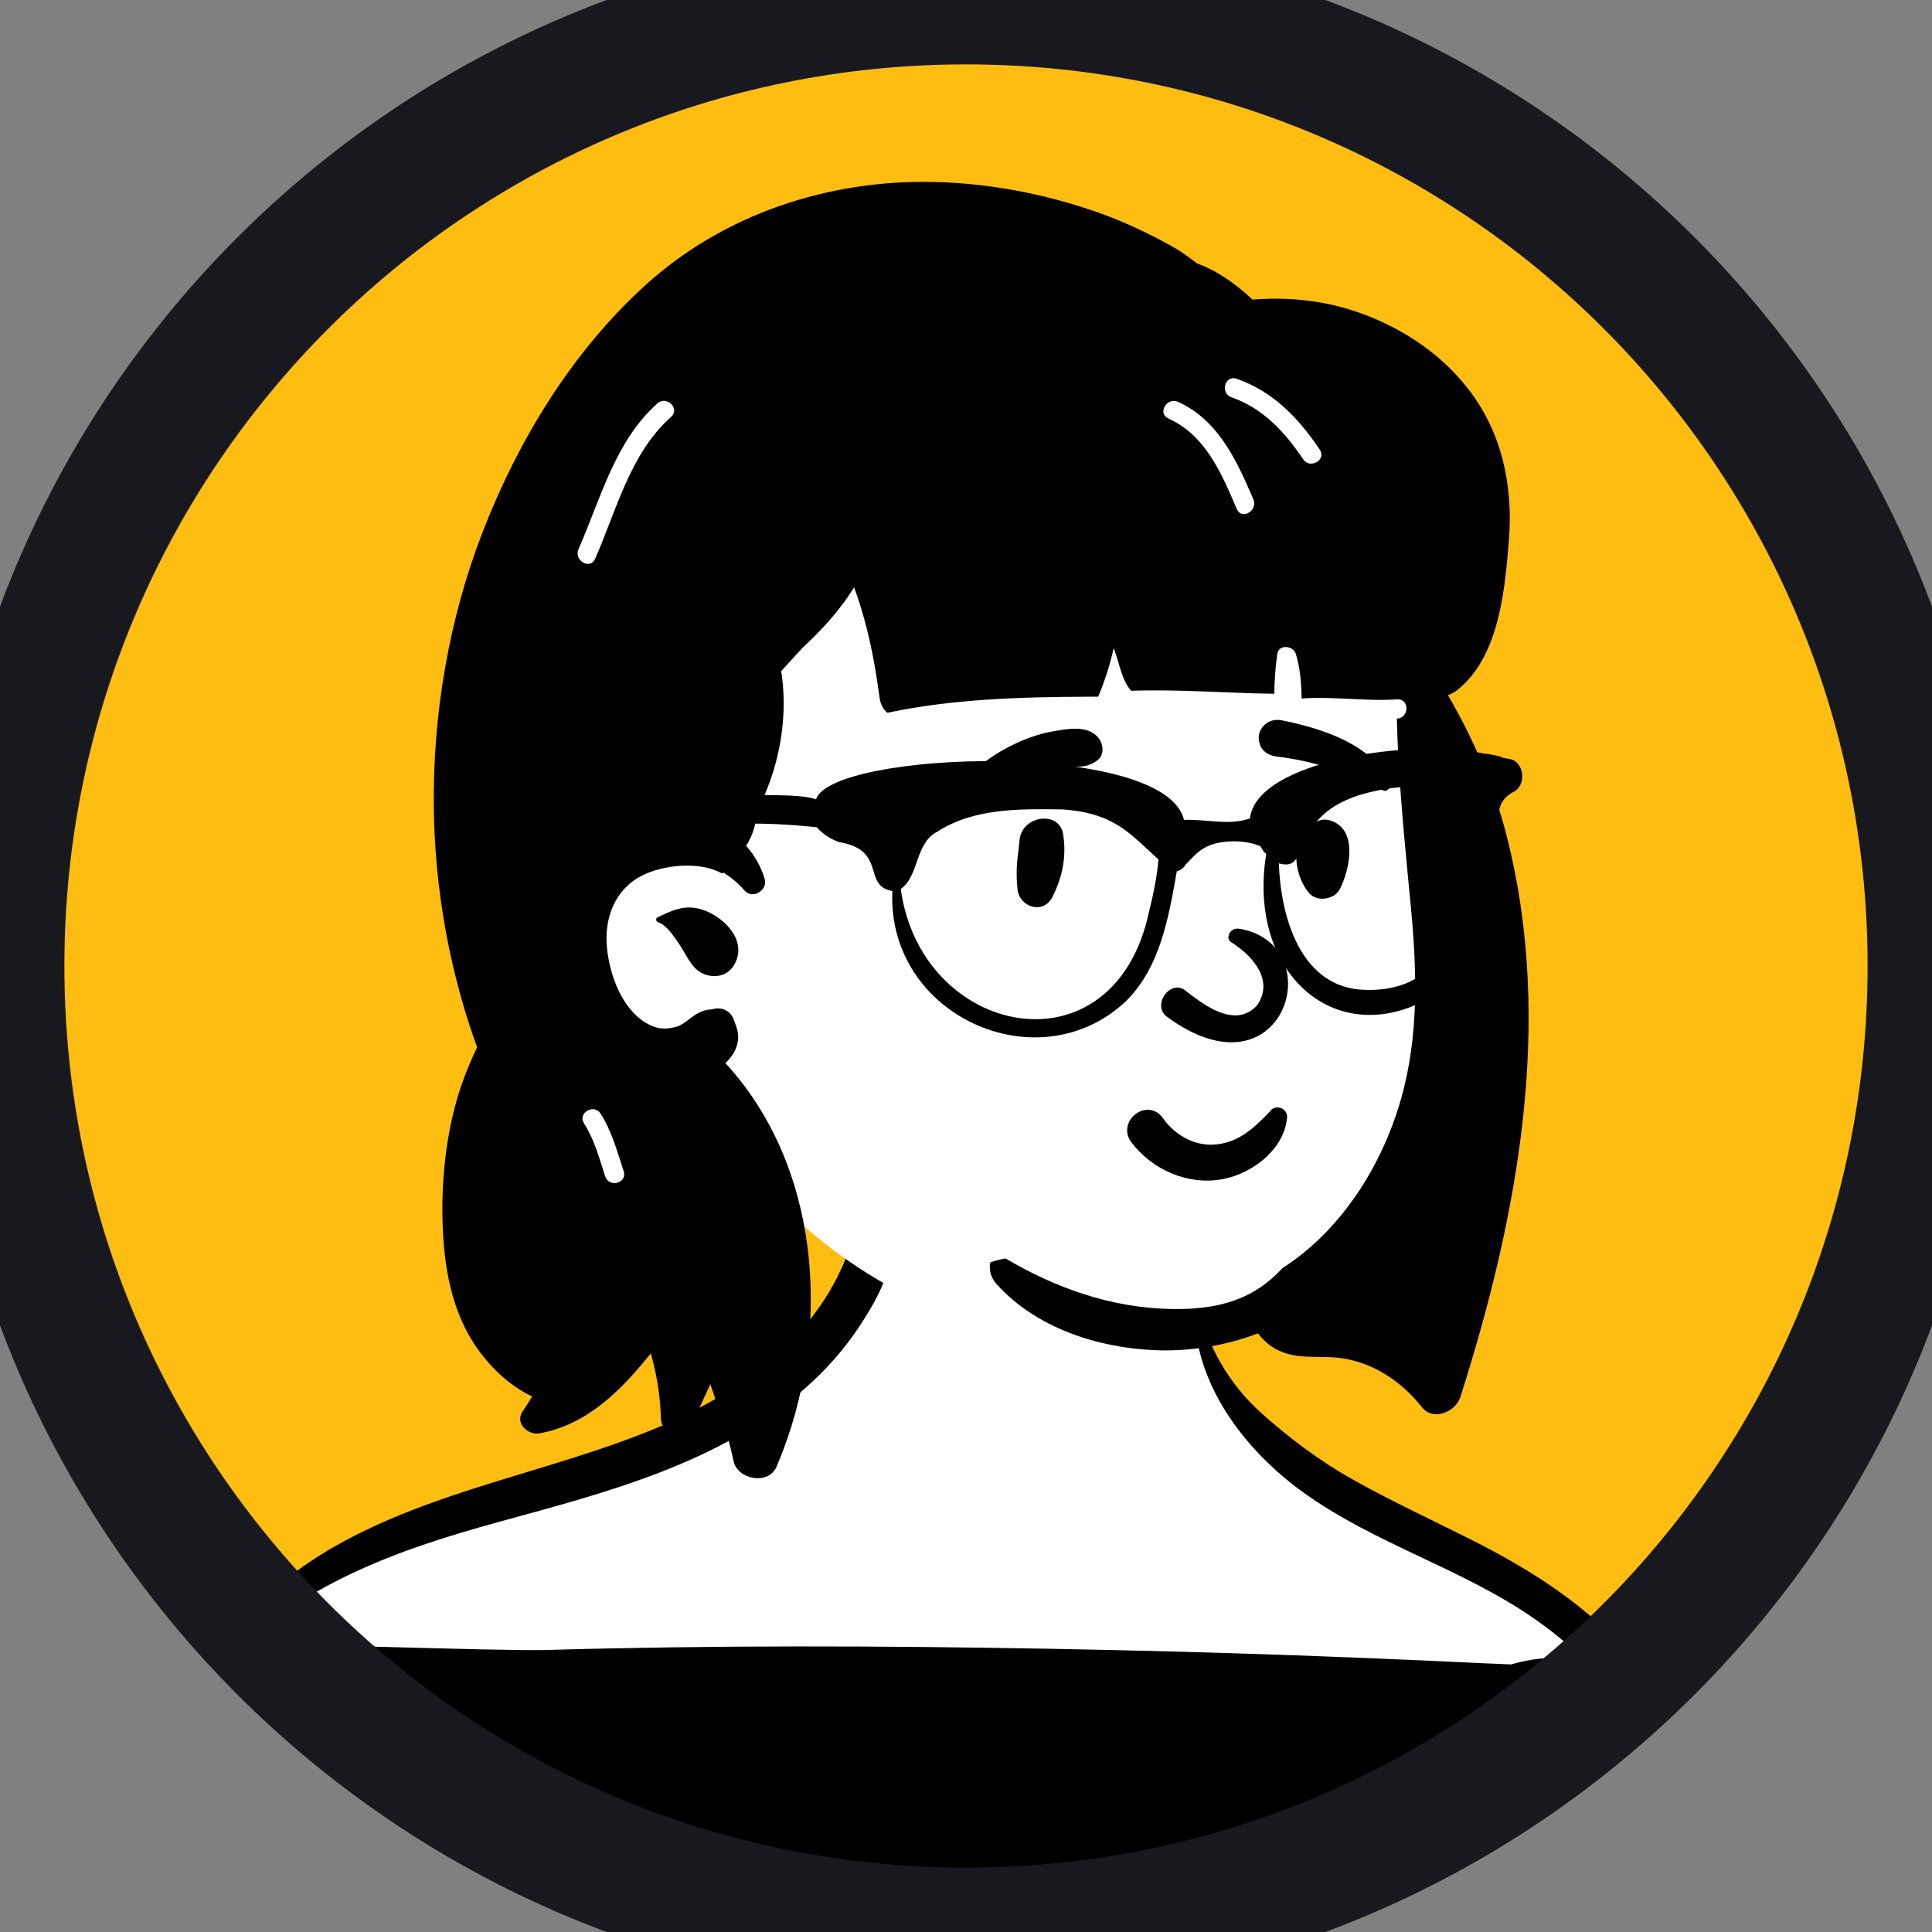 <svg width="60" height="60" viewBox="0 0 60 60" fill="none" xmlns="http://www.w3.org/2000/svg">
<rect x="0" y="0" width="60" height="60" fill="#808080" stroke="none"/>
<g clip-path="url(#clip0_1160_2295)">
<path d="M0 30C0 13.431 13.431 0 30 0V0C46.569 0 60 13.431 60 30V30C60 46.569 46.569 60 30 60V60C13.431 60 0 46.569 0 30V30Z" fill="#FFBD12"/>
<path fill-rule="evenodd" clip-rule="evenodd" d="M53.928 86.992C53.747 85.311 53.636 83.618 53.572 81.929C53.508 80.242 53.591 78.534 53.628 76.846C53.703 73.413 53.824 69.971 53.551 66.543C53.293 63.303 52.7 60.086 51.764 56.972C51.309 55.456 50.829 53.879 50.08 52.478C49.326 51.07 48.133 50.132 46.822 49.272C45.426 48.356 44.041 47.423 42.651 46.499C41.484 45.723 39.383 44.82 38.426 43.782C37.418 42.691 37.229 39.986 36.558 38.693C35.904 37.434 34.054 36.612 32.63 36.612C30.273 36.612 28.486 36.492 26.548 38.673C25.581 39.762 26.35 40.862 25.336 41.907C24.404 42.868 22.021 43.855 20.819 44.412C19.381 45.08 17.905 45.669 16.409 46.194C14.882 46.73 13.317 47.129 11.782 47.634C10.311 48.119 8.389 50.116 7.247 51.172C6.185 52.155 5.921 52.045 5.114 53.238C3.342 55.857 1.568 58.506 0.157 61.342C-0.546 62.755 -1.226 64.24 -1.481 65.809C-1.753 67.482 -1.484 69.099 -1.043 70.719C-0.594 72.368 0.832 73.937 1.297 75.582C1.511 76.34 0.776 77.167 1.114 77.881C1.283 78.237 1.496 78.555 1.738 78.866C1.924 79.105 2.651 79.052 2.745 79.345C2.841 79.641 2.314 80.255 2.307 80.562C2.295 81 2.278 81.439 2.264 81.877L2.179 84.469C2.123 86.172 2.067 87.875 2.011 89.578C1.993 90.134 1.966 90.677 2.099 91.205C2.051 91.16 2.006 91.112 1.964 91.057C1.842 90.897 1.582 91.033 1.686 91.219C1.859 91.531 2.108 91.75 2.401 91.908C2.741 92.409 54.222 93.529 54.475 92.063C54.618 91.241 54.359 90.361 54.256 89.543C54.148 88.692 54.02 87.845 53.928 86.992Z" fill="white"/>
<path fill-rule="evenodd" clip-rule="evenodd" d="M1.633 65.812C1.759 65.451 2.335 65.607 2.208 65.971C1.556 67.839 2.018 69.872 2.723 71.656C2.865 72.013 2.288 72.167 2.148 71.814C1.407 69.938 0.948 67.774 1.633 65.812M6.004 76.484C7.843 76.742 9.684 76.902 11.535 77.031C11.618 77.037 11.689 77.025 11.751 76.998C11.696 77.846 11.651 78.695 11.616 79.543C11.111 79.529 10.596 79.563 10.096 79.549C9.442 79.531 8.789 79.499 8.136 79.449C6.873 79.353 5.612 79.201 4.363 78.991C3.897 78.912 3.304 78.865 2.772 78.71C2.27 78.563 1.822 78.319 1.587 77.861C1.387 77.474 1.351 76.998 1.351 76.57C1.351 76.274 1.402 75.974 1.432 75.677C1.47 75.65 1.504 75.618 1.532 75.582C2.087 75.757 2.662 75.88 3.226 75.999C4.144 76.195 5.075 76.353 6.004 76.484M4.967 69.587C4.978 70.157 5.135 70.674 5.442 71.154C5.65 71.479 5.133 71.778 4.927 71.456C4.566 70.891 4.383 70.256 4.371 69.587C4.364 69.202 4.961 69.203 4.967 69.587M52.102 75.806C52.351 75.82 52.602 75.829 52.851 75.842C53.072 76.03 53.377 76.127 53.655 76.067C53.665 76.091 53.673 76.118 53.681 76.149C53.73 76.341 53.755 76.547 53.783 76.742C53.812 76.935 53.833 77.129 53.848 77.323C53.856 77.421 53.903 77.641 53.843 77.726C53.789 77.803 53.671 77.796 53.589 77.806C53.368 77.83 53.144 77.841 52.922 77.86C52.502 77.896 52.083 77.933 51.664 77.969C51.253 78.005 50.802 77.994 50.4 78.102C50.331 77.296 50.269 76.49 50.21 75.683C50.833 75.774 51.484 75.772 52.102 75.806M-0.102 74.469C0.148 74.953 0.379 75.429 0.859 75.72C0.921 75.757 0.991 75.777 1.063 75.782C1.009 76.013 0.976 76.249 0.946 76.466C0.88 76.946 0.866 77.442 0.986 77.915C1.103 78.375 1.297 78.786 1.677 79.081C1.854 79.218 2.047 79.323 2.25 79.405C2.216 79.502 2.196 79.597 2.206 79.702C2.158 79.946 2.126 80.195 2.091 80.433C2.014 80.961 1.937 81.49 1.877 82.021C1.756 83.077 1.661 84.133 1.581 85.193C1.501 86.25 1.444 87.309 1.396 88.368C1.372 88.91 1.35 89.451 1.33 89.993C1.31 90.551 1.22 91.121 1.466 91.638C1.664 92.055 2.334 92.031 2.54 91.638C2.801 91.137 2.724 90.542 2.731 89.993C2.738 89.476 2.747 88.959 2.758 88.442C2.78 87.383 2.813 86.326 2.839 85.267C2.865 84.234 2.896 83.201 2.917 82.168C2.927 81.628 2.928 81.087 2.931 80.546C2.932 80.246 2.945 79.926 2.923 79.614C3.109 79.658 3.297 79.695 3.483 79.733C4.9 80.024 6.333 80.236 7.774 80.367C8.498 80.433 9.224 80.479 9.95 80.505C10.484 80.524 11.038 80.562 11.58 80.542C11.537 81.837 11.518 83.132 11.52 84.428C11.521 85.362 11.534 86.297 11.557 87.232C11.57 87.723 11.58 88.215 11.595 88.707C11.602 88.927 11.602 89.15 11.617 89.371C11.621 89.439 11.631 89.506 11.644 89.571C11.595 89.711 11.554 89.849 11.52 89.978C11.356 90.604 11.356 91.206 11.429 91.845C11.492 92.386 11.947 92.888 12.549 92.698C12.647 92.668 12.744 92.635 12.841 92.603C13.727 92.703 14.618 92.727 15.517 92.744C16.83 92.769 18.144 92.777 19.457 92.784C22.034 92.797 24.612 92.804 27.19 92.811C32.37 92.826 37.55 92.841 42.73 92.856C44.168 92.86 45.605 92.864 47.043 92.868C47.787 92.87 48.53 92.871 49.273 92.9C49.62 92.913 49.967 92.932 50.314 92.937C50.716 92.944 51.072 92.828 51.456 92.723C51.673 92.662 51.758 92.445 51.712 92.26C52.059 92.343 52.481 92.167 52.599 91.775C52.686 91.491 52.654 91.183 52.525 90.92V90.919C52.276 89.346 51.96 87.78 51.711 86.206C51.439 84.482 51.177 82.755 50.947 81.024C50.774 79.717 50.632 80.644 50.509 79.331C51.045 79.373 51.651 79.209 52.182 79.14C52.563 79.091 52.947 79.051 53.329 78.999C53.3 79.384 53.309 79.776 53.298 80.145C53.278 80.879 53.287 81.609 53.306 82.342C53.341 83.757 53.421 82.934 53.549 84.343C53.678 85.762 53.836 87.177 54.027 88.59C54.126 89.317 54.231 90.043 54.342 90.769C54.393 91.108 54.446 91.446 54.501 91.784C54.566 92.183 54.587 92.562 54.886 92.862C55.113 93.089 55.578 93.07 55.728 92.753C55.919 92.352 55.833 92.009 55.762 91.588C55.704 91.25 55.649 90.912 55.595 90.575C55.478 89.85 55.368 89.125 55.264 88.399C55.065 87.001 54.876 85.6 54.707 84.197C54.537 82.784 54.361 83.61 54.194 82.196C54.11 81.483 54.026 80.771 53.927 80.061C53.877 79.695 53.846 79.306 53.781 78.929C53.801 78.926 53.822 78.922 53.843 78.918C54.297 78.835 54.684 78.58 54.798 78.113C54.906 77.666 54.777 77.152 54.685 76.713C54.607 76.34 54.536 75.863 54.295 75.543C55.143 74.463 55.694 73.105 56.045 71.799C56.428 70.377 56.588 68.892 56.622 67.422C56.661 65.719 56.533 64.025 56.241 62.36C56.234 62.007 56.218 61.655 56.192 61.302C55.935 57.844 54.859 53.751 51.445 52.135C51.432 52.129 51.417 52.123 51.403 52.117C51.136 51.797 50.802 51.509 50.532 51.239C50.054 50.762 49.554 50.306 49.025 49.885C47.976 49.052 46.827 48.386 45.631 47.787C44.423 47.181 43.196 46.612 42.015 45.95C40.986 45.373 40.06 44.677 39.181 43.893C38.193 43.01 37.489 41.82 37.214 40.522C37.2 40.454 37.099 40.473 37.097 40.537C37.025 42.918 38.631 45.021 40.48 46.352C42.69 47.942 45.358 48.694 47.6 50.236C48.157 50.618 48.678 51.05 49.174 51.509C48.414 51.431 47.641 51.48 46.929 51.691C46.648 51.674 46.367 51.668 46.085 51.655C45.443 51.623 44.799 51.593 44.156 51.565C42.844 51.507 41.532 51.454 40.219 51.407C37.645 51.316 35.069 51.248 32.494 51.202C27.318 51.11 22.136 51.093 16.961 51.242C15.558 51.283 8.179 51.003 7.496 51.082C8.5 50.212 9.602 49.502 10.814 48.918C12.33 48.189 13.896 47.703 15.515 47.258C18.849 46.343 22.311 45.461 24.979 43.136C25.642 42.557 26.231 41.893 26.713 41.157C27.174 40.454 27.686 39.554 27.699 38.697C27.708 38.089 26.861 37.867 26.56 38.388C26.373 38.711 26.28 39.066 26.127 39.404C25.975 39.74 25.795 40.064 25.594 40.373C25.2 40.982 24.711 41.525 24.178 42.015C23.043 43.061 21.668 43.827 20.246 44.407C17.015 45.722 13.483 46.277 10.422 48.01C9.082 48.769 7.801 49.816 6.996 51.151C6.866 51.171 6.737 51.195 6.608 51.221C6.705 51.1 6.802 50.978 6.899 50.858C6.963 50.778 6.864 50.674 6.786 50.744C5.264 52.099 3.862 53.562 2.592 55.156C1.376 56.683 0.243 58.282 -0.56 60.069C-2.002 63.28 -2.319 66.952 -1.574 70.385C-1.372 71.32 -1.085 72.236 -0.721 73.122C-0.533 73.579 -0.329 74.029 -0.102 74.469" fill="black"/>
<path fill-rule="evenodd" clip-rule="evenodd" d="M32.752 7.511C36.986 7.511 42.289 12.342 43.841 14.399C45.146 16.127 44.961 25.032 44.961 30.315C44.961 31.42 44.462 33.511 44.281 34.567C43.617 38.44 40.723 41.688 34.997 41.688C30.334 41.688 26.746 40.21 23.276 36.431C22.484 35.569 18.618 38.656 17.828 37.544C15.762 37.544 14.035 18.241 18.09 12.451C22.145 6.661 28.518 7.511 32.752 7.511Z" fill="white"/>
<path fill-rule="evenodd" clip-rule="evenodd" d="M20.027 8.871C22.473 6.644 25.733 5.573 29.021 5.652C30.724 5.693 32.421 6.017 34.029 6.573C34.834 6.852 35.613 7.216 36.358 7.628C36.627 7.776 36.874 7.949 37.112 8.134L37.172 8.18H37.172C37.811 8.41 38.382 8.822 38.899 9.305C39.937 9.222 40.982 9.315 41.985 9.635C43.381 10.081 44.673 10.898 45.58 12.058C46.637 13.408 46.989 15.046 46.863 16.737L46.84 17.024C46.716 18.518 46.494 20.439 45.269 21.421C45.175 21.496 45.073 21.552 44.966 21.587C45.756 22.94 46.404 24.442 46.791 25.959C48.271 31.755 47.133 37.798 45.354 43.384C45.208 43.844 44.512 44.15 44.158 43.7C43.525 42.896 42.607 42.283 41.573 42.168C40.936 42.097 40.301 42.225 39.699 41.936C39.462 41.822 39.234 41.635 39.07 41.408C38.053 41.794 36.958 41.976 35.871 41.931C34.088 41.858 32.182 41.241 30.956 39.886C30.759 39.669 30.709 39.425 30.755 39.204C30.908 39.15 31.066 39.109 31.229 39.083C32.784 40 34.499 40.613 36.342 40.651C37.406 40.674 38.445 40.525 39.308 39.86C39.495 39.716 39.667 39.556 39.826 39.385C41.631 38.223 42.903 36.25 43.508 34.137C44.072 32.166 44.003 30.114 43.809 28.093L43.706 27.026C43.557 25.46 43.419 23.89 43.38 22.318L43.392 22.317V22.317C43.773 22.292 43.776 21.695 43.392 21.72C42.399 21.785 41.413 21.622 40.423 21.693C40.415 21.224 40.381 20.758 40.244 20.307C40.165 20.049 39.716 19.998 39.668 20.307C39.605 20.72 39.581 21.131 39.575 21.546C38.093 21.526 36.613 21.401 35.131 21.453C34.857 21.161 34.77 20.644 34.642 20.284C34.624 20.231 34.605 20.179 34.586 20.126C34.473 20.64 34.314 21.143 34.105 21.635L33.741 21.637C31.679 21.646 29.575 21.708 27.561 22.136C27.422 22.029 27.338 21.841 27.316 21.671C27.17 20.563 26.961 19.484 26.592 18.428L26.539 18.279C26.535 18.267 26.53 18.253 26.525 18.24C26.253 18.679 25.928 19.089 25.574 19.471C25.365 19.695 25.146 19.91 24.922 20.119C24.703 20.362 24.478 20.601 24.259 20.844C24.268 20.888 24.275 20.933 24.281 20.979C24.348 21.483 24.355 21.995 24.306 22.502C24.217 23.418 23.959 24.3 23.544 25.116L23.531 25.198C23.468 25.581 23.378 25.976 23.168 26.264C23.43 26.557 23.631 26.907 23.748 27.296C23.852 27.642 23.373 27.942 23.125 27.659C22.928 27.434 22.709 27.248 22.468 27.099C22.453 27.12 22.425 27.13 22.394 27.113C21.724 26.74 20.585 26.853 19.916 27.203C19.083 27.639 18.758 28.534 18.85 29.44C18.939 30.306 19.318 31.318 20.052 31.762C20.389 31.966 20.652 31.983 21.01 31.885C21.124 31.854 21.266 31.759 21.327 31.711L21.387 31.663C21.622 31.478 21.84 31.351 22.117 31.346C22.4 31.257 22.685 31.38 22.793 31.677L22.8 31.696C22.851 31.848 22.943 32.038 22.923 32.269C22.902 32.517 22.789 32.742 22.62 32.923C22.59 32.955 22.559 32.986 22.527 33.015C25.443 36.173 25.817 41.093 24.322 45.038C24.257 45.211 24.188 45.381 24.115 45.551C23.866 46.131 22.904 45.951 22.781 45.376C22.745 45.204 22.705 45.032 22.661 44.862C22.58 44.548 22.487 44.237 22.383 43.93L22.343 43.815C22.254 43.561 22.171 43.306 22.082 43.052L22.073 43.023C22.07 43.011 22.066 42.998 22.062 42.983L21.91 43.314V43.314L21.45 44.311C21.235 44.776 20.551 44.523 20.526 44.075L20.525 44.06C20.523 43.977 20.52 43.895 20.515 43.813C20.482 43.204 20.377 42.612 20.21 42.032L20.149 42.107C19.252 43.217 18.199 44.257 16.754 44.513C16.392 44.577 15.982 44.198 16.231 43.832C16.334 43.681 16.433 43.526 16.527 43.368C16.446 43.33 16.369 43.291 16.298 43.25C15.75 42.942 15.293 42.504 14.916 42.006C14.116 40.951 13.83 39.623 13.76 38.324C13.685 36.951 13.806 35.503 14.181 34.178C14.344 33.605 14.564 33.056 14.818 32.522C14.8 32.474 14.783 32.427 14.766 32.379C14.491 31.614 14.266 30.831 14.079 30.04C13.702 28.442 13.499 26.793 13.474 25.151C13.429 22.21 13.937 19.222 15.005 16.479C16.108 13.65 17.768 10.926 20.027 8.871ZM18.653 34.586C18.45 34.267 17.943 34.555 18.131 34.876L18.138 34.888C18.46 35.394 18.61 35.97 18.795 36.535C18.914 36.898 19.49 36.743 19.37 36.376L19.33 36.253C19.146 35.681 18.979 35.099 18.653 34.586ZM20.418 28.493L20.552 28.428C20.977 28.225 21.349 28.087 21.851 28.264C22.523 28.501 23.242 29.253 22.788 29.984C22.621 30.253 22.324 30.36 22.018 30.297C21.503 30.19 21.37 29.726 21.108 29.345L21.064 29.28C20.904 29.049 20.702 28.731 20.437 28.64C20.377 28.619 20.351 28.525 20.418 28.493ZM20.796 12.988L20.84 12.949C21.128 12.694 20.705 12.274 20.418 12.527C19.104 13.689 18.648 15.506 17.966 17.056C17.813 17.404 18.327 17.709 18.481 17.357C19.131 15.879 19.563 14.11 20.796 12.988V12.988ZM36.585 12.48C36.242 12.325 35.941 12.825 36.271 12.99L36.284 12.996C37.444 13.52 37.938 14.707 38.41 15.81C38.561 16.162 39.075 15.858 38.925 15.509L38.84 15.312C38.347 14.175 37.772 13.017 36.585 12.48ZM38.403 11.762C38.039 11.636 37.884 12.212 38.245 12.338C39.228 12.681 39.903 13.419 40.472 14.264C40.685 14.58 41.202 14.282 40.986 13.962C40.326 12.982 39.541 12.159 38.403 11.762Z" fill="black"/>
<path fill-rule="evenodd" clip-rule="evenodd" d="M36.407 36.45C35.905 36.245 35.458 35.904 35.131 35.468C35.017 35.316 34.988 35.157 35.012 35.01C35.038 34.846 35.136 34.696 35.269 34.596C35.402 34.496 35.568 34.447 35.729 34.472C35.869 34.494 36.008 34.57 36.119 34.729L36.142 34.761C36.336 35.024 36.589 35.24 36.878 35.379C37.156 35.513 37.467 35.576 37.789 35.539C38.403 35.47 38.825 35.138 39.274 34.688C39.33 34.631 39.386 34.572 39.442 34.513C39.477 34.459 39.526 34.424 39.581 34.406C39.641 34.386 39.71 34.387 39.772 34.408C39.833 34.43 39.887 34.47 39.923 34.523C39.958 34.573 39.977 34.636 39.971 34.708C39.93 35.175 39.686 35.591 39.339 35.919C38.954 36.282 38.444 36.533 37.963 36.621C37.434 36.719 36.895 36.649 36.407 36.45V36.45ZM38.213 29.247C38.776 29.589 39.634 30.388 39.028 31.237C38.315 31.985 37.289 31.127 36.783 30.739C36.314 30.438 35.787 31.212 36.222 31.563C39.877 34.27 41.361 29.337 38.498 28.844C38.183 28.79 38.066 29.141 38.213 29.247ZM31.662 26.098C31.725 25.325 32.901 25.15 33.018 25.914C33.123 26.599 32.999 27.228 32.691 27.844C32.396 28.433 31.656 28.159 31.6 27.622C31.525 26.903 31.624 26.578 31.662 26.098ZM40.615 25.756C40.779 25.541 41.016 25.394 41.299 25.477C42.186 25.736 41.924 26.995 41.613 27.607C41.444 27.94 40.897 28.024 40.65 27.731C40.248 27.254 40.055 26.3 40.567 25.829C40.581 25.805 40.596 25.78 40.615 25.756ZM32.678 22.717L32.818 22.693C33.251 22.618 33.79 22.546 34.096 22.894C34.259 23.079 34.315 23.422 34.096 23.599C33.712 23.91 33.287 23.789 32.827 23.816C32.448 23.837 32.083 23.9 31.718 24.005C30.916 24.234 30.262 24.652 29.578 25.112C29.488 25.172 29.396 25.057 29.439 24.973C29.834 24.199 30.6 23.562 31.368 23.175C31.777 22.968 32.225 22.796 32.678 22.717ZM39.807 22.37L39.914 22.392C41.08 22.636 42.595 23.123 43.147 24.269C43.168 24.431 43.146 24.466 43.128 24.488L43.122 24.496C43.107 24.515 43.095 24.542 43.025 24.564C43.006 24.559 42.986 24.554 42.966 24.549C42.713 24.483 42.513 24.391 42.319 24.297L42.109 24.193C41.865 24.073 41.619 23.958 41.358 23.873C40.802 23.691 40.229 23.564 39.648 23.495C39.522 23.48 39.401 23.438 39.305 23.365C39.214 23.296 39.145 23.2 39.113 23.073C39.072 22.908 39.084 22.783 39.172 22.634C39.239 22.523 39.334 22.445 39.443 22.401C39.554 22.356 39.681 22.345 39.807 22.37Z" fill="black"/>
<path fill-rule="evenodd" clip-rule="evenodd" d="M44.501 29.915C43.999 30.589 43.068 30.804 42.209 30.73C40.358 30.552 39.775 28.448 39.715 26.813C40.956 27.163 39.609 24.688 43.854 24.416C45.35 24.291 44.937 25.195 45.598 25.855C45.585 27.241 45.354 28.748 44.501 29.915M35.682 28.322C34.589 33.443 28.603 32.225 27.974 27.608C28.555 27.199 28.402 26.186 29.123 25.82C30.266 25.089 31.695 25.12 32.994 25.137C34.653 25.251 35.126 25.939 35.978 26.689C35.937 27.19 35.819 27.784 35.682 28.322M46.872 23.568C46.81 23.557 46.749 23.548 46.688 23.539C46.64 23.512 46.583 23.491 46.518 23.478C46.368 23.44 46.22 23.414 46.072 23.401C43.944 22.922 39.022 23.602 38.819 25.418C38.142 25.644 37.556 25.442 36.77 25.462C36.173 22.962 25.839 23.315 25.342 24.822C25.34 24.822 25.338 24.821 25.337 24.82C24.859 24.673 24.155 24.708 23.608 24.685C22.442 24.66 21.273 24.764 20.131 25.011C17.993 25.351 15.075 25.748 16.562 28.42C16.562 28.42 16.563 28.421 16.563 28.421L16.563 28.421C16.82 28.684 17.254 28.472 17.271 28.116C16.771 26.851 17.9 26.699 18.769 26.335C20.931 25.558 23.132 25.451 25.367 25.691C25.536 25.889 25.791 26.062 26.061 26.152C27.556 26.4 26.768 27.51 27.713 27.671C27.539 31.538 32.232 33.649 34.952 31.107C36.038 30.045 36.296 28.472 36.548 27.054C36.681 27.024 36.766 26.951 36.815 26.855C37.135 26.535 37.336 26.24 37.969 26.152C38.602 26.064 39.09 26.241 39.156 26.294C39.172 26.328 39.19 26.361 39.211 26.395C39.24 26.445 39.279 26.485 39.324 26.517C38.699 30.367 41.687 32.803 44.704 30.805C46.015 29.572 46.292 27.683 46.346 25.998C46.524 25.89 46.637 25.682 46.575 25.421C46.49 25.061 46.689 24.749 47.006 24.592C47.417 24.389 47.344 23.646 46.872 23.568" fill="black"/>
</g>
<path d="M30 58C14.536 58 2 45.464 2 30H-2C-2 47.673 12.327 62 30 62V58ZM58 30C58 45.464 45.464 58 30 58V62C47.673 62 62 47.673 62 30H58ZM30 2C45.464 2 58 14.536 58 30H62C62 12.327 47.673 -2 30 -2V2ZM30 -2C12.327 -2 -2 12.327 -2 30H2C2 14.536 14.536 2 30 2V-2Z" fill="#18191F"/>
<defs>
<clipPath id="clip0_1160_2295">
<path d="M0 30C0 13.431 13.431 0 30 0V0C46.569 0 60 13.431 60 30V30C60 46.569 46.569 60 30 60V60C13.431 60 0 46.569 0 30V30Z" fill="white"/>
</clipPath>
</defs>
</svg>
